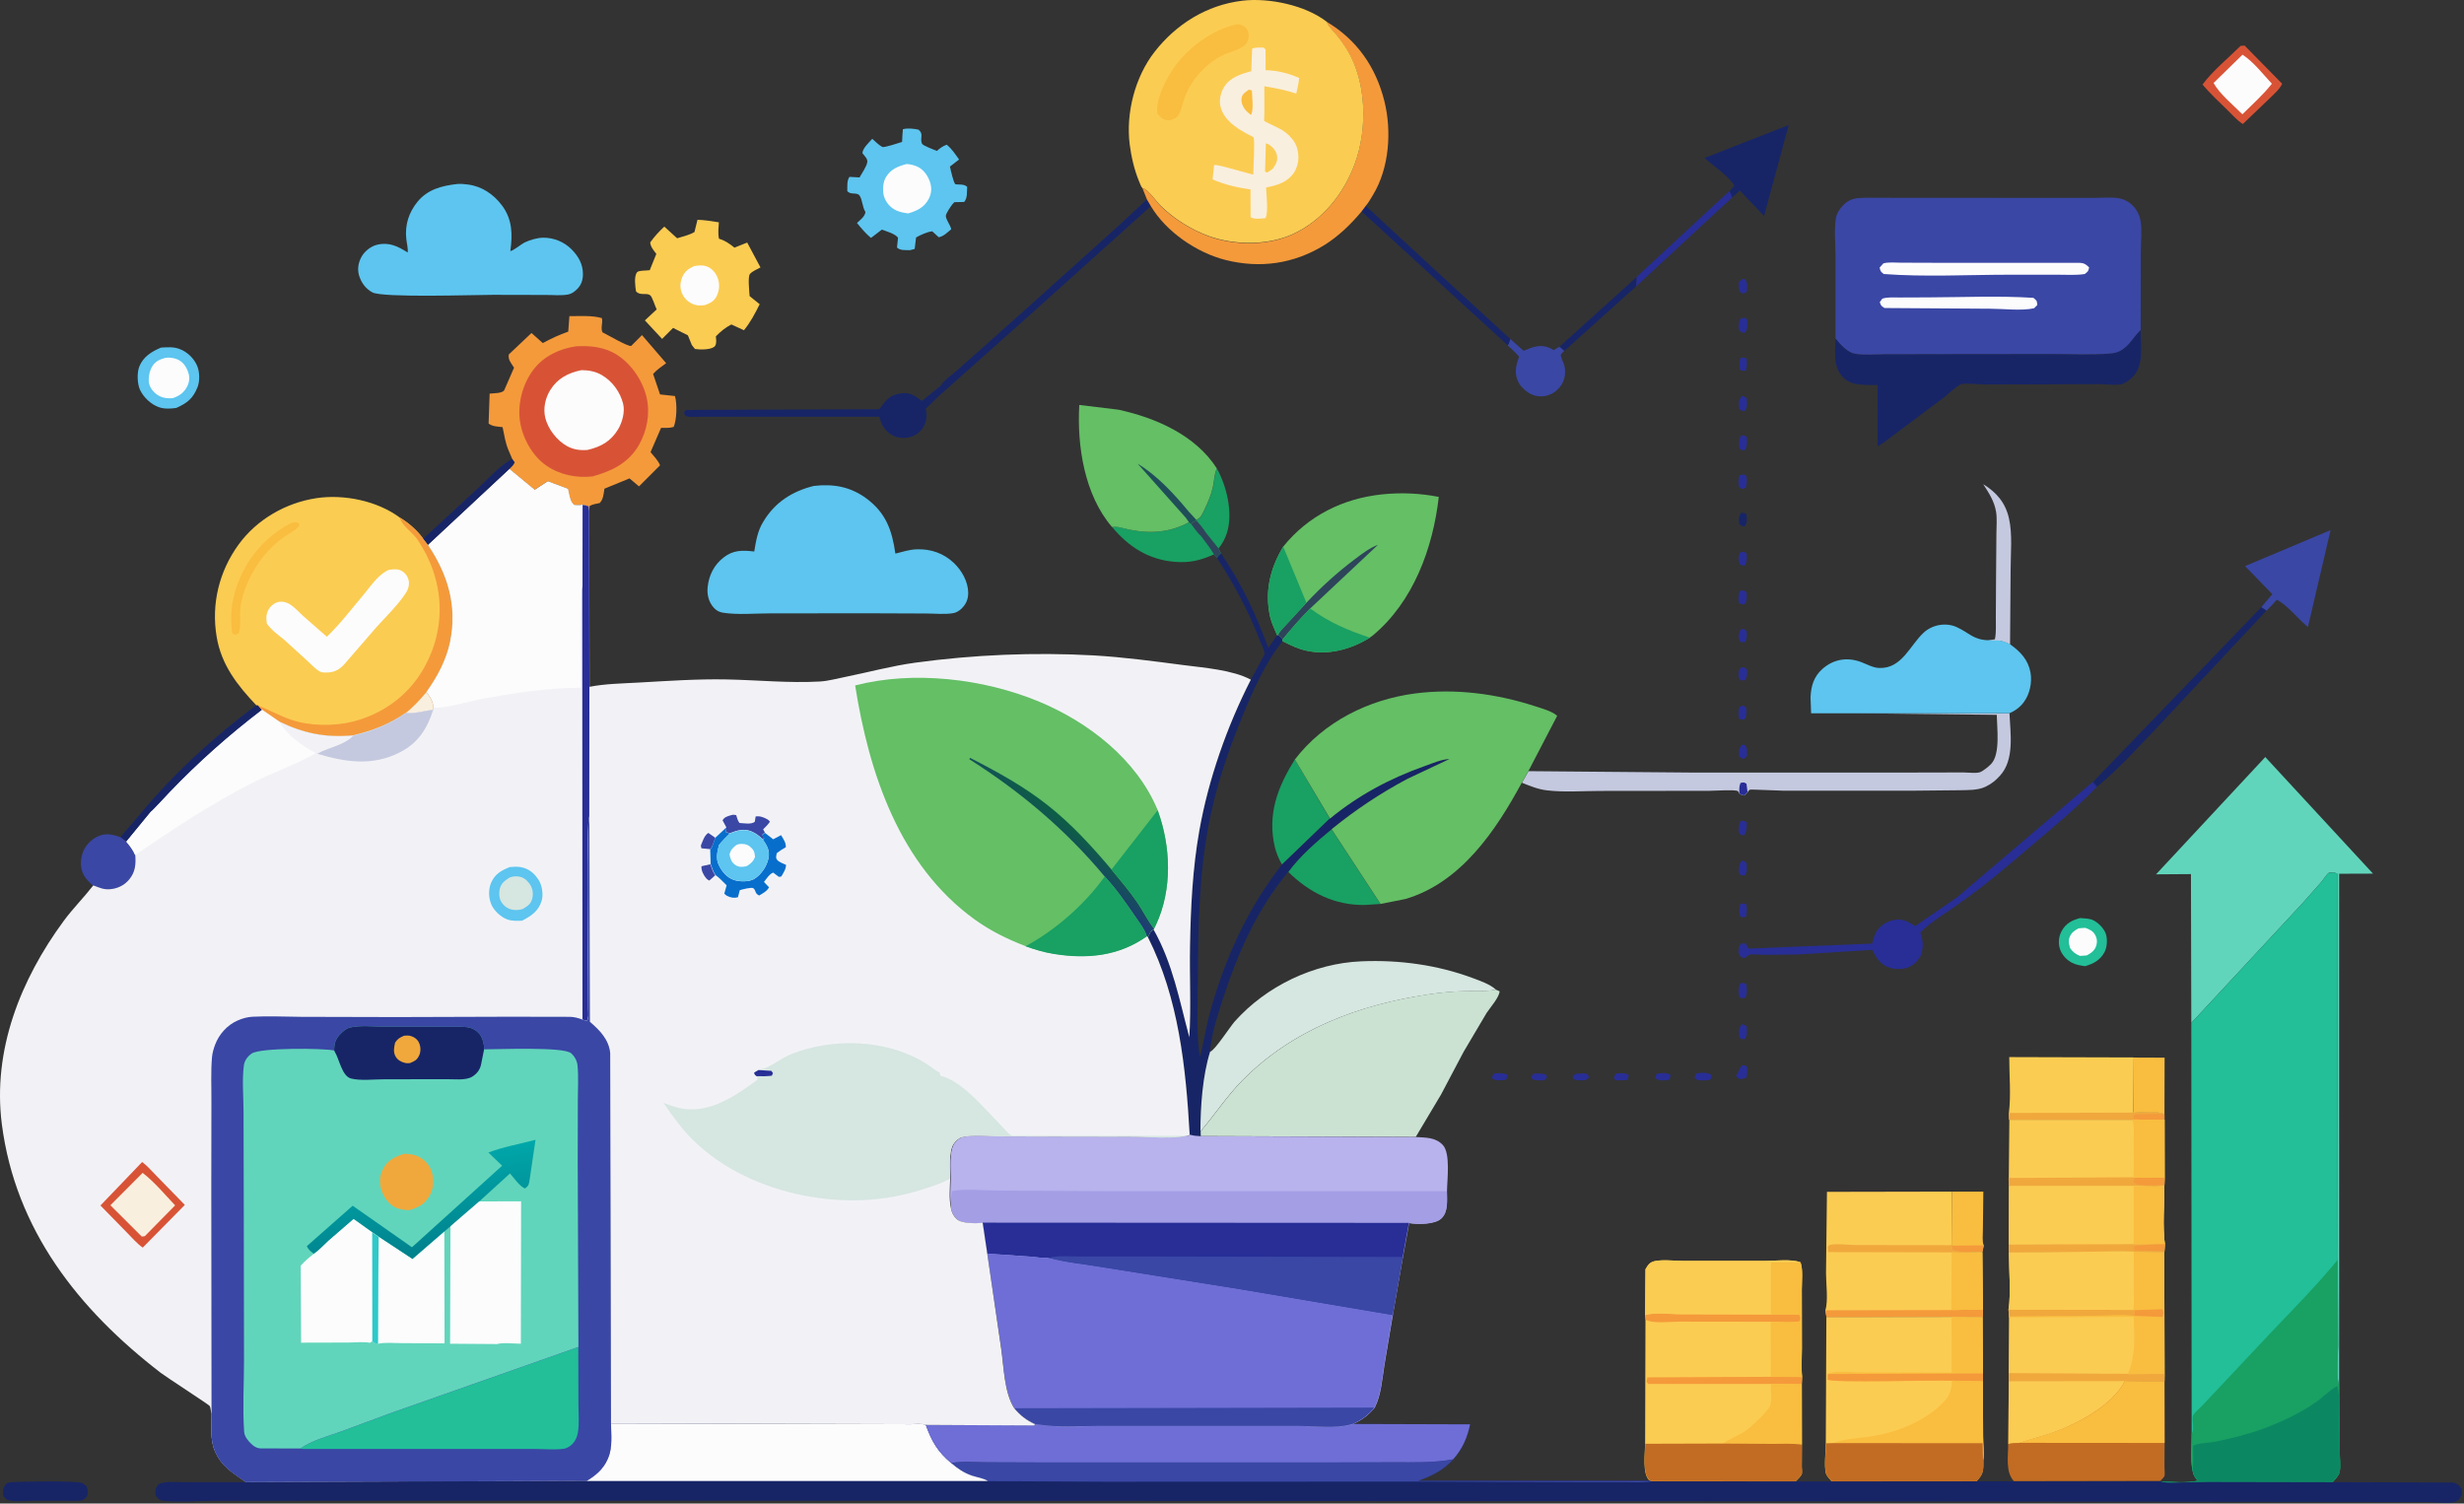 <svg width="549" height="335" viewBox="0 0 549 335" fill="none" xmlns="http://www.w3.org/2000/svg">
<rect x="0" y="0" width="549" height="335" fill="#333333" stroke="none"/>
<g clip-path="url(#clip0_2002_257)">
<path d="M341.693 239.243C342.671 239.166 343.444 239.114 344.423 239.424L344.706 240.042L344.114 240.712C343.186 240.738 342.362 240.738 341.461 240.532L341.178 239.913L341.693 239.243Z" fill="#282E96"/>
<path d="M387.795 79.739C388.464 79.636 388.541 79.61 389.16 79.894C389.263 80.873 389.288 81.621 388.979 82.574C388.361 82.651 388.258 82.677 387.692 82.394C387.537 81.414 387.537 80.744 387.795 79.739Z" fill="#282E96"/>
<path d="M351.196 239.243C351.917 239.217 352.948 239.037 353.617 239.321C353.978 239.475 353.926 239.836 354.004 240.171L353.205 240.686C352.278 240.712 351.274 240.867 350.475 240.326L350.449 239.707L351.196 239.243Z" fill="#282E96"/>
<path d="M359.979 239.243L360.236 239.192C361.164 239.089 362.142 239.011 362.915 239.552L362.657 240.609C361.807 240.764 360.855 240.686 359.979 240.686L359.567 240.197L359.979 239.243Z" fill="#282E96"/>
<path d="M387.82 114.351C388.541 114.222 388.49 114.171 389.108 114.583C389.237 115.64 389.34 116.31 388.748 117.263C388.026 117.238 388.052 117.263 387.537 116.748C387.357 115.743 387.382 115.253 387.82 114.351Z" fill="#172567"/>
<path d="M387.923 140.149C388.619 140.098 388.619 140.175 389.16 140.613C389.211 141.721 389.34 142.185 388.722 143.139L387.82 143.036C387.692 142.829 387.614 142.778 387.537 142.494C387.279 141.489 387.485 141.025 387.923 140.149Z" fill="#282E96"/>
<path d="M387.692 201.513C388.387 201.255 388.387 201.229 389.082 201.461C389.288 202.466 389.211 203.239 389.031 204.219C388.387 204.477 388.413 204.477 387.769 204.219C387.382 203.317 387.589 202.441 387.692 201.513Z" fill="#282E96"/>
<path d="M369.122 239.243L369.354 239.192C370.384 239.063 371.414 238.96 372.238 239.553L371.981 240.506C371.749 240.583 371.723 240.609 371.44 240.661C370.487 240.815 369.534 240.764 368.787 240.197L369.122 239.243Z" fill="#282E96"/>
<path d="M332.756 239.243C333.786 239.037 335.048 239.011 335.949 239.527L335.614 240.506C335.202 240.661 335.305 240.661 334.97 240.661C333.94 240.712 333.168 240.893 332.395 240.171L332.756 239.243Z" fill="#282E96"/>
<path d="M388.104 165.947H388.722C389.443 166.798 389.237 167.39 389.237 168.473L388.516 169.091C387.923 169.04 387.923 168.885 387.511 168.473C387.46 167.287 387.357 166.926 388.104 165.947Z" fill="#282E96"/>
<path d="M388.001 148.654C388.773 148.706 388.748 148.706 389.263 149.273C389.263 150.329 389.366 150.716 388.748 151.618L387.846 151.566L387.408 150.999C387.357 149.865 387.228 149.582 388.001 148.654Z" fill="#282E96"/>
<path d="M387.64 123.165L388.438 122.908L389.16 123.32C389.211 124.454 389.288 124.944 388.773 126C388.207 126.052 388.129 125.974 387.614 125.691C387.331 124.712 387.331 124.145 387.64 123.165Z" fill="#282E96"/>
<path d="M387.589 157.468L388.413 157.21L389.031 157.597C389.16 158.654 389.237 159.324 388.722 160.303C388.275 160.389 387.855 160.32 387.46 160.097C387.357 159.118 387.279 158.396 387.589 157.468Z" fill="#282E96"/>
<path d="M387.692 131.67C388.49 131.49 388.413 131.49 389.108 131.928C389.237 132.907 389.263 133.577 388.876 134.505L388.104 134.685L387.434 134.247C387.305 133.216 387.279 132.598 387.692 131.67Z" fill="#282E96"/>
<path d="M388.078 191.745C388.541 191.797 388.748 192.003 389.134 192.261C389.211 193.472 389.391 194.013 388.748 195.095L387.846 194.992L387.434 194.271C387.46 193.266 387.486 192.57 388.078 191.745Z" fill="#282E96"/>
<path d="M387.82 182.931C388.567 182.828 388.542 182.828 389.185 183.24C389.185 184.426 389.237 184.993 388.645 186.075C387.975 186.101 388.026 186.101 387.511 185.663C387.305 184.58 387.434 183.962 387.82 182.931Z" fill="#282E96"/>
<path d="M388.335 62.137L388.773 62.214C389.52 63.065 389.237 63.889 389.211 64.972L388.438 65.436L387.872 65.229C387.331 64.456 387.434 63.683 387.46 62.781L388.335 62.137Z" fill="#282E96"/>
<path d="M387.923 97.058C388.644 96.955 388.593 96.981 389.211 97.367C389.211 98.579 389.417 99.3 388.722 100.331C388.078 100.305 388.052 100.331 387.563 99.893C387.485 98.811 387.382 98.063 387.923 97.058Z" fill="#282E96"/>
<path d="M387.64 105.872L388.593 105.718L389.134 106.104C389.237 107.058 389.263 107.779 388.954 108.707L388.129 108.939L387.46 108.475C387.305 107.47 387.279 106.8 387.64 105.872Z" fill="#282E96"/>
<path d="M388.078 228.239C388.619 228.264 388.722 228.393 389.185 228.702C389.211 229.914 389.366 230.506 388.748 231.563L387.846 231.46L387.511 230.945C387.486 229.733 387.305 229.269 388.078 228.239Z" fill="#282E96"/>
<path d="M388.078 88.244C388.541 88.27 388.773 88.476 389.185 88.708C389.237 89.971 389.469 90.486 388.748 91.569C388.026 91.543 388.026 91.569 387.511 91.079C387.434 89.739 387.279 89.352 388.078 88.244Z" fill="#282E96"/>
<path d="M387.743 219.115C388.49 218.935 388.438 218.961 389.134 219.347C389.237 220.404 389.314 221.254 388.902 222.285L387.949 222.44L387.486 222.002C387.382 220.919 387.279 220.12 387.743 219.115Z" fill="#282E96"/>
<path d="M377.853 239.243L378.265 239.14C379.295 238.96 380.557 238.934 381.356 239.553L381.124 240.506C380.841 240.635 380.583 240.686 380.274 240.686C379.244 240.712 378.317 240.918 377.57 240.197L377.853 239.243Z" fill="#282E96"/>
<path d="M387.82 70.951L388.902 70.822L389.314 71.286C389.288 72.471 389.52 73.193 388.747 74.147C388.001 74.095 388.026 74.043 387.485 73.502C387.331 72.471 387.408 71.904 387.82 70.951Z" fill="#282E96"/>
<path d="M388.155 237.362C388.747 237.362 388.773 237.336 389.263 237.671C389.288 238.547 389.391 239.346 389.057 240.171L387.795 240.455C387.228 240.248 387.176 240.171 386.79 239.707C387.408 238.934 387.485 238.083 388.155 237.362Z" fill="#282E96"/>
<path d="M364.641 61.724C364.692 62.446 364.615 63.116 364.512 63.838L348.569 78.167L347.488 77.239L364.641 61.724Z" fill="#172567"/>
<path d="M385.374 42.55L385.992 43.967L382.592 47.086L364.512 63.838C364.641 63.116 364.692 62.446 364.641 61.724L381.433 46.158L385.374 42.55Z" fill="#282E96"/>
<path d="M114.119 102.238L114.711 103.037C114.428 103.682 114.016 104.068 113.527 104.532L95.343 121.464L94.262 120.073L106.599 108.681C108.891 106.568 111.389 103.707 114.119 102.238Z" fill="#172567"/>
<path d="M304.296 45.874L320.135 60.513L336.516 75.538C336.387 76.054 336.284 76.518 335.949 76.956L319.028 61.467L303.369 47.112L304.296 45.874Z" fill="#172567"/>
<path d="M266.59 115.846C267.595 115.408 267.878 114.635 268.342 113.681C269.14 112.006 269.861 110.305 270.273 108.501C270.582 107.109 270.531 105.718 271.149 104.403C273.312 108.346 274.755 114.248 273.39 118.681C273.003 119.944 272.334 121.207 271.484 122.212L268.625 118.655C268.058 117.702 267.286 116.877 266.564 116.001L266.59 115.846Z" fill="#19A063"/>
<path d="M57.097 157.133L57.535 157.21L58.385 158.215C51.07 163.808 44.271 169.839 37.883 176.488C37.523 176.849 33.763 180.947 33.582 180.947L28.148 187.57L26.809 186.539L30.904 181.771C38.424 172.596 47.619 164.169 57.097 157.133Z" fill="#172567"/>
<path d="M1.517 330.477C1.8 330.374 2.058 330.296 2.367 330.271C4.479 330.09 17.073 329.884 18.387 330.451C18.644 330.554 19.031 330.992 19.288 331.173C19.468 331.637 19.623 332.049 19.571 332.539C19.468 333.544 19.211 333.621 18.49 334.24C17.305 334.523 15.863 334.394 14.652 334.394H7.363C5.792 334.394 3.603 334.652 2.109 334.317C1.285 334.136 1.079 333.776 0.667 333.131C0.693 331.817 0.59 331.533 1.517 330.477Z" fill="#172567"/>
<path d="M503.848 135.278L505.007 136.026L480.308 162.442C476.135 166.746 471.911 171.488 467.275 175.277C466.812 175.045 466.606 174.632 466.348 174.22L503.848 135.278Z" fill="#172567"/>
<path d="M475.414 235.635L482.291 235.661L482.265 248.289L481.93 248.186C480.694 247.49 476.908 247.903 475.362 247.928L475.414 235.635Z" fill="#F9BD3F"/>
<path d="M463.464 204.554C464.339 204.631 465.55 204.631 466.348 205.018C467.456 205.533 468.718 206.796 469.155 207.956C469.593 209.167 469.516 210.971 468.924 212.105C467.945 213.961 466.503 214.682 464.597 215.275C463.644 215.146 462.562 214.992 461.686 214.528C460.399 213.858 459.343 212.698 458.931 211.306C458.544 210.018 458.725 208.549 459.394 207.363C460.373 205.662 461.686 205.044 463.464 204.554Z" fill="#22BF98"/>
<path d="M463.129 206.848C463.618 206.77 464.159 206.77 464.674 206.745C465.498 207.08 466.245 207.363 466.734 208.162C467.198 208.884 467.327 209.683 467.121 210.507C466.838 211.693 466.039 212.286 465.009 212.853C464.494 212.956 463.927 212.93 463.412 212.981C462.408 212.543 461.893 212.157 461.249 211.28C461.017 210.456 460.811 209.734 461.094 208.909C461.455 207.827 462.202 207.337 463.129 206.848Z" fill="#FCFCFD"/>
<path d="M434.901 265.505H441.906L441.803 274.216C441.803 275.041 441.623 276.793 442.009 277.489L441.675 279.01H439.872C438.249 278.675 436.292 279.293 434.875 278.417L435.004 277.515L434.824 277.438L434.901 265.505Z" fill="#F9BD3F"/>
<path d="M435.03 277.541L442.009 277.489L441.675 279.01H439.872C438.249 278.675 436.292 279.293 434.875 278.417L435.03 277.541Z" fill="#F49A3B"/>
<path d="M442.859 142.675L444.482 142.443C444.817 140.845 444.662 139.067 444.688 137.443L444.739 128.526L444.817 118.861C444.817 117.315 444.997 115.562 444.739 114.016C444.353 111.671 443.143 109.841 441.881 107.882C444.894 109.738 446.851 112.057 447.624 115.537C448.422 119.068 447.985 123.294 447.985 126.902L447.856 143.603C446.851 143.113 446.104 142.752 444.945 142.752L442.859 142.675Z" fill="#C4C9DF"/>
<path d="M336.516 75.538L339.478 78.167C341.306 77.368 343.032 76.672 345.041 77.42C345.453 77.574 345.788 77.781 346.148 78.012L347.462 77.265L348.544 78.193C348.415 78.322 347.797 78.837 347.771 78.992C347.642 79.456 348.415 80.873 348.544 81.389C348.775 82.265 348.775 83.399 348.544 84.275C348.209 85.615 347.204 86.878 346.02 87.574C344.758 88.321 343.289 88.502 341.899 88.115C340.508 87.728 338.963 86.44 338.319 85.151C337.417 83.347 337.675 81.672 338.344 79.842L338.473 79.481C337.726 78.579 336.825 77.781 335.949 76.981C336.284 76.518 336.387 76.054 336.516 75.538Z" fill="#3A47A5"/>
<path d="M20.756 197.338C20.035 196.693 19.34 196.075 18.825 195.25C17.872 193.704 17.846 191.9 18.361 190.199C18.825 188.652 20.112 187.209 21.529 186.488C23.435 185.508 24.903 185.869 26.834 186.513L28.174 187.544C28.972 188.524 29.616 189.348 30.131 190.508C30.286 192.596 30.183 194.297 28.792 195.998C27.71 197.312 26.087 198.059 24.388 198.188C23.126 198.265 22.25 197.879 21.091 197.441L20.756 197.338Z" fill="#3A47A5"/>
<path d="M266.564 116.001C267.286 116.851 268.058 117.702 268.625 118.655L271.484 122.212L272.076 123.346C271.741 123.655 271.432 123.964 271.149 124.325L270.479 123.526C267.414 124.892 265.045 125.459 261.671 125.176C255.876 124.686 251.395 121.799 247.763 117.392C249.051 117.16 250.57 117.805 251.832 118.037C256.365 118.964 260.873 118.604 264.942 116.361L265.406 116.748C265.689 116.361 266.101 116.207 266.564 116.001Z" fill="#19A063"/>
<path d="M266.565 116.001C267.286 116.851 268.058 117.702 268.625 118.655L271.484 122.212L272.076 123.346C271.741 123.655 271.432 123.964 271.149 124.325L270.479 123.526C269.655 122.057 268.496 120.691 267.517 119.325C267.157 119.196 265.715 117.186 265.406 116.774C265.689 116.361 266.101 116.207 266.565 116.001Z" fill="#2E445A"/>
<path d="M35.874 77.445C37.317 77.368 38.63 77.239 39.995 77.755C41.695 78.373 43.189 79.817 43.91 81.466C44.502 82.806 44.554 84.919 44.013 86.26C43.009 88.785 41.747 89.79 39.274 90.898C38.038 91.079 36.57 91.156 35.385 90.718C33.634 90.1 32.011 88.553 31.213 86.904C30.569 85.538 30.492 83.09 31.032 81.672C31.934 79.456 33.763 78.347 35.874 77.445Z" fill="#5DC5EF"/>
<path d="M36.828 79.739C37.626 79.585 38.759 79.739 39.532 80.074C40.768 80.615 41.463 81.621 41.901 82.858C42.313 83.966 42.236 85.022 41.721 86.079C41 87.497 39.995 88.192 38.527 88.708C37.446 88.811 36.493 88.734 35.514 88.244C34.484 87.703 33.556 86.723 33.248 85.564C32.938 84.404 33.299 82.626 33.917 81.646C34.587 80.512 35.591 80.074 36.828 79.739Z" fill="#FCFCFD"/>
<path d="M288.508 169.22L296.286 182.39L285.649 192.647C284.954 191.462 284.387 190.096 284.052 188.781C282.327 181.462 284.67 175.328 288.508 169.22Z" fill="#19A063"/>
<path d="M499.212 10.232L500.113 10.154L508.484 18.659C507.917 19.896 506.629 21.004 505.676 21.932L499.727 27.628C498.439 26.829 497.332 25.54 496.25 24.484C494.37 22.654 492.438 20.85 490.738 18.84C493.031 15.747 496.482 12.938 499.212 10.232Z" fill="#D85336"/>
<path d="M499.65 12.19C502.019 13.685 504.286 16.597 506.192 18.659C504.26 21.107 501.839 23.272 499.624 25.463C497.692 23.504 494.447 20.85 493.211 18.479L499.65 12.19Z" fill="#FCFCFD"/>
<path d="M385.374 42.55L386.43 41.364C385.116 39.2 381.716 36.906 379.759 35.205L398.535 27.86L393.049 48.117L387.64 42.447L385.992 43.993L385.374 42.55Z" fill="#172567"/>
<path d="M296.672 184.761L307.567 201.41L304.064 201.642C297.316 201.719 291.727 198.884 287.04 194.271C289.59 190.766 293.35 187.493 296.672 184.761Z" fill="#19A063"/>
<path d="M503.848 135.278L506.295 132.392L500.216 126.129L519.275 118.114L514.227 139.711C512.038 137.907 509.72 134.917 507.325 133.629L505.033 136.051L503.848 135.278Z" fill="#3A47A5"/>
<path d="M466.322 174.194C466.606 174.607 466.812 175.019 467.25 175.251C462.768 179.941 457.617 184.194 452.672 188.395C447.624 192.673 442.473 197.157 437.013 200.946C434.103 203.188 430.368 205.147 427.844 207.801C428.462 209.373 428.591 210.894 428.102 212.517C427.741 213.677 426.608 214.837 425.526 215.378C424.135 216.074 422.255 216.048 420.813 215.533C419.113 214.914 418.109 213.574 417.362 212.002L417.181 211.641L400.569 212.672L392.971 212.749C392.121 212.749 390.628 212.517 389.829 212.724C389.546 212.801 388.979 213.291 388.722 213.471L387.923 213.291L387.382 212.363C387.408 211.512 387.382 210.92 387.923 210.224H389.005C389.16 210.662 389.366 210.971 389.623 211.358L417.13 210.25C417.387 209.347 417.593 208.342 418.109 207.543C419.01 206.152 420.349 205.327 421.946 204.992C423.672 204.631 424.985 205.224 426.402 206.152L426.711 206.358L436.034 199.941L466.322 174.194Z" fill="#282E96"/>
<path d="M255.541 44.431L256.417 45.926L250.133 51.596L228.369 71.157L209.207 88.218L206.246 91.079C206.58 92.264 206.477 93.476 206.014 94.61C205.525 95.795 204.469 96.749 203.284 97.213C202.048 97.702 200.27 97.702 199.086 97.11C197.875 96.491 196.768 95.383 196.33 94.094L196.021 93.218L195.892 92.857H155.765C154.967 92.857 153.705 93.012 152.958 92.728C152.52 92.548 152.546 92.29 152.391 91.878L152.829 91.337L195.944 91.182L196.562 90.306C197.746 88.682 198.777 87.909 200.811 87.625C202.769 87.368 203.928 88.218 205.396 89.352L209.645 85.899C210.109 84.919 212.375 83.296 213.277 82.497L227.004 70.281L248.948 50.539L255.541 44.431Z" fill="#172567"/>
<path d="M447.598 247.954C448.088 244.088 447.676 239.475 447.676 235.532L475.414 235.609L475.337 247.877C476.882 247.877 480.668 247.439 481.904 248.135L482.239 248.238V249.475L475.388 249.423L475.053 249.501H447.65L447.598 247.954Z" fill="#FBCC52"/>
<path d="M475.337 247.903C476.882 247.903 480.668 247.465 481.904 248.16L482.239 248.264V249.501L475.388 249.449L475.053 249.526H447.65L447.573 247.98L475.337 247.903Z" fill="#F0A83D"/>
<path d="M475.44 249.449L475.337 248.702L475.697 248.264L481.956 248.186L482.291 248.289V249.526L475.44 249.449Z" fill="#F49A3B"/>
<path d="M295.616 4.871C302.313 8.84 306.562 14.948 308.443 22.499C310.117 29.2 309.55 37.447 305.919 43.426C305.429 44.251 304.914 45.153 304.296 45.874L303.369 47.112C300.974 49.998 298.14 52.73 294.947 54.689C288.173 58.812 280.73 59.843 273.106 57.936C266.693 56.338 259.842 51.673 256.417 45.926L255.541 44.431L254.537 41.906C255.85 42.163 257.627 44.972 258.683 46.003C261.516 48.761 265.457 51.209 269.166 52.601C274.935 54.74 282.404 54.817 288.019 52.215C294.638 49.173 299.402 43.22 301.875 36.442C304.657 28.813 304.502 18.453 300.278 11.391C299.48 10.051 298.527 8.737 297.522 7.551C296.93 6.855 296.106 6.082 295.745 5.258L295.616 4.871Z" fill="#F49A3B"/>
<path d="M201.172 28.788C202.331 28.504 203.516 28.659 204.649 28.891C205.885 29.87 204.906 30.695 205.421 32.009C205.602 32.447 208.152 33.375 208.744 33.633C209.465 32.988 210.032 32.576 210.933 32.241C212.066 33.143 212.865 34.38 213.689 35.54L211.654 37.112C211.783 37.653 212.453 40.849 212.891 41.055C212.994 41.107 213.663 41.107 213.818 41.107C214.513 41.158 214.951 41.158 215.492 41.622C215.415 42.756 215.595 44.148 214.822 44.998L212.633 45.05L212.144 45.591C211.757 46.106 210.882 47.395 210.753 47.988C210.598 48.709 211.809 50.204 211.938 51.081C211.036 51.802 210.289 52.653 209.156 52.859L207.714 51.544C206.709 51.622 205.009 52.369 204.108 52.91L203.799 55.462L202.743 55.745C201.713 55.694 200.605 55.874 199.858 55.153L200.09 52.962C199.395 52.06 197.566 51.57 196.484 51.158L194.063 53.013C192.853 52.008 191.926 50.874 190.947 49.689C191.668 48.967 192.698 48.271 192.827 47.24C192.106 46.081 192.183 44.586 191.539 43.607C190.973 42.73 189.556 43.529 188.784 42.576C188.809 41.571 188.655 40.23 189.273 39.406L191.514 39.535C192.029 38.581 193.085 37.138 193.239 36.107C193.342 35.359 192.595 34.715 192.158 34.148C192.158 33.066 193.6 31.777 194.347 30.927C195.016 31.519 195.763 32.293 196.562 32.731C197.025 32.963 200.27 31.829 200.992 31.622C201.043 30.669 201.069 29.767 201.172 28.788Z" fill="#5DC5EF"/>
<path d="M201.996 36.545C202.846 36.596 203.799 36.803 204.572 37.215C205.885 37.911 206.761 39.2 207.224 40.591C207.636 41.88 207.559 43.091 206.941 44.302C205.962 46.209 204.34 46.957 202.382 47.55C201.481 47.447 200.502 47.266 199.678 46.88C198.339 46.235 197.386 45.127 196.948 43.71C196.587 42.473 196.716 40.591 197.386 39.483C198.493 37.653 200.064 37.06 201.996 36.545Z" fill="#FCFCFD"/>
<path d="M414.529 158.937L447.727 158.963C447.933 163.396 448.886 169.272 445.615 172.828C444.688 173.859 443.761 174.632 442.525 175.225L442.318 175.328C440.593 176.127 438.404 176.024 436.524 176.076L426.041 176.179H397.401L391.143 175.947C390.911 175.947 390.035 175.895 389.855 175.973C389.623 176.076 389.546 176.333 389.391 176.514L388.619 177.261C388.258 177.158 387.923 177.055 387.589 176.9C387.46 176.694 387.382 176.411 387.176 176.256C386.636 175.895 381.819 176.204 380.789 176.204L356.605 176.23C352.742 176.23 348.518 176.565 344.68 176.101C342.697 175.869 340.946 175.148 339.091 174.4L340.559 171.823L376.565 172.132H426.247L437.451 172.107C438.429 172.107 440.232 172.339 441.082 172.081C441.778 171.875 443.168 170.741 443.683 170.174C445.718 167.957 444.946 162.21 444.894 159.272L414.529 158.937Z" fill="#C4C9DF"/>
<path d="M387.563 176.849C387.511 175.947 387.46 175.302 387.795 174.452C388.516 174.297 388.516 174.246 389.134 174.632L389.366 176.488L388.593 177.235C388.232 177.106 387.898 177.029 387.563 176.849Z" fill="#282E96"/>
<path d="M272.076 123.346C276.609 130.021 279.828 136.799 282.584 144.35L284.567 141.541L284.773 141.489C285.211 141.773 285.598 141.979 285.778 142.494V142.855C281.889 147.7 279.185 153.86 276.841 159.556C273.621 167.39 270.917 175.302 269.32 183.653C267.157 194.915 266.951 206.513 266.899 217.955C266.874 223.29 266.564 228.909 267.157 234.218L267.337 235.558C268.187 232.491 268.599 229.321 269.423 226.228C272.668 214.115 277.845 202.518 285.623 192.647L296.286 182.39C302.596 177.184 309.756 173.37 317.457 170.663C319.105 170.071 321.166 169.194 322.917 169.117L313.619 173.498C307.567 176.72 301.978 180.431 296.647 184.761C293.324 187.518 289.564 190.766 287.014 194.271C279.983 202.75 275.836 212.286 272.437 222.697C271.252 226.306 269.887 230.558 269.604 234.347C267.955 239.63 267.44 246.588 267.492 252.129L267.517 253.186C266.667 253.186 265.921 253.083 265.096 252.851C264.272 237.826 262.675 222.414 255.773 208.78C256.288 207.956 256.134 207.647 257.061 207.131C261.336 214.708 262.804 222.852 265.019 231.125C265.431 224.373 265.045 217.491 265.174 210.713C265.328 202.183 265.74 193.549 267.234 185.147C269.269 173.627 273.39 161.849 278.721 151.437L281.734 145.819C281.812 144.788 280.936 143.371 280.575 142.391C278.051 135.948 274.935 130.098 271.149 124.325C271.406 123.964 271.716 123.681 272.076 123.346Z" fill="#172567"/>
<path d="M155.405 48.967C157.002 49.019 158.573 49.276 160.169 49.534C160.092 50.745 159.938 52.008 160.195 53.194C161.586 53.606 162.513 54.276 163.646 55.178L166.48 54.044L169.441 59.585C168.72 59.972 167.69 60.41 167.123 61.003C166.557 61.57 166.969 65.023 167.02 65.977L169.261 67.781C168.205 69.894 167.252 71.75 165.758 73.58L162.951 72.291C161.56 73.038 160.607 73.811 159.5 74.945L159.577 75.925C159.551 76.415 159.551 76.956 159.139 77.265C158.264 77.961 155.92 77.935 154.838 77.755L154.143 76.878L153.267 74.714L149.97 73.064L147.524 75.513L143.686 71.389L146.313 68.941C145.978 68.322 145.334 66.106 144.845 65.771C143.944 65.152 142.604 65.977 141.703 64.894C141.548 63.786 141.214 61.621 141.935 60.668C142.27 60.23 144.098 60.307 144.768 60.204L146.236 56.57C145.618 55.745 144.974 55.075 144.871 54.019C145.824 52.678 146.828 51.596 148.013 50.488L150.872 53.091C152.134 52.704 153.602 52.369 154.735 51.699L155.405 48.967Z" fill="#FBCC52"/>
<path d="M154.606 59.302C155.585 59.121 156.693 59.018 157.645 59.431C158.65 59.869 159.474 60.797 159.86 61.802C160.401 63.142 160.324 64.559 159.732 65.874C159.165 67.085 158.238 67.575 157.027 67.987C156.28 68.09 155.482 68.116 154.735 67.884C153.576 67.523 152.546 66.621 152.031 65.513C151.464 64.276 151.49 63.142 151.954 61.879C152.494 60.513 153.37 59.895 154.606 59.302Z" fill="#FCFCFD"/>
<path d="M476.934 73.528C476.959 76.801 477.732 81.466 475.208 83.966C474.641 84.533 473.663 85.28 472.941 85.538C471.937 85.924 469.13 85.59 467.893 85.59L442.19 85.667C441.108 85.667 437.708 85.28 436.936 85.615C435.777 86.079 434.128 87.78 433.098 88.579L423.028 96.105C421.508 97.213 419.989 98.527 418.366 99.455L418.34 85.796C415.713 85.692 412.7 86.105 410.717 84.146C408.373 81.801 408.888 78.476 408.965 75.409C410.073 76.698 411.541 78.528 413.318 78.837C415.378 79.198 417.902 78.94 420.014 78.94L433.896 78.915L456.819 78.889C461.12 78.889 465.575 79.121 469.851 78.811C471.036 78.734 471.989 78.502 472.967 77.806L473.148 77.677C474.616 76.595 475.388 75.023 476.702 73.76L476.934 73.528Z" fill="#172567"/>
<path d="M247.763 117.418C241.633 110.305 239.934 99.326 240.474 90.228L249.205 91.285C257.499 93.089 266.384 96.955 271.123 104.377C270.505 105.692 270.557 107.083 270.248 108.475C269.861 110.279 269.114 111.98 268.316 113.655C267.852 114.609 267.569 115.382 266.564 115.82L266.539 115.975C266.101 116.181 265.663 116.31 265.38 116.748L264.916 116.361C260.821 118.604 256.34 118.964 251.807 118.037C250.57 117.83 249.051 117.186 247.763 117.418Z" fill="#64BF65"/>
<path d="M264.247 115.408L253.481 103.321C257.808 105.924 261.594 110.047 264.787 113.913L266.564 115.846L266.539 116.001C266.101 116.207 265.663 116.336 265.38 116.774L264.916 116.387L264.247 115.408Z" fill="#1F4E58"/>
<path d="M269.629 234.321C270.505 234.269 274.111 228.728 275.064 227.646C282.121 219.708 292.732 214.631 303.317 214.193C311.765 213.832 320.29 214.992 328.223 217.955C329.871 218.574 331.983 219.296 333.271 220.481L333.065 220.533C331.056 220.971 328.712 220.79 326.652 220.842C323.844 220.893 321.088 221.151 318.307 221.564C302.854 223.857 287.941 229.372 276.738 240.79C273.312 244.269 270.634 248.392 267.466 252.104C267.466 246.563 267.955 239.604 269.629 234.321Z" fill="#D6E6E1"/>
<path d="M414.529 158.937H403.531L403.402 155.381C403.505 152.881 404.123 150.767 406.029 149.066C408.528 146.85 411.592 146.36 414.683 147.52C415.971 148.01 417.362 148.809 418.752 148.834C423.723 148.989 425.526 143.86 428.539 141.025C430.471 139.196 433.51 138.629 435.931 139.711C438.687 140.948 439.563 142.494 442.859 142.649L444.946 142.701C446.105 142.701 446.851 143.061 447.856 143.551C450.148 145.175 451.899 147.005 452.415 149.865C452.801 152.03 452.26 154.633 450.947 156.411C450.122 157.545 448.989 158.37 447.701 158.937H414.529Z" fill="#5DC5EF"/>
<path d="M473.457 307.668L473.766 307.694L482.265 307.771L482.291 321.508L482.265 327.023C482.265 327.436 482.394 328.57 482.265 328.879C482.136 329.188 481.544 329.729 481.312 329.987L448.706 330.013C446.8 327.977 447.444 324.42 447.444 321.74L447.573 307.643L473.457 307.668Z" fill="#C26C23"/>
<path d="M473.457 307.668L473.766 307.694L482.265 307.771L482.291 321.508L449.787 321.482L456.407 319.498C462.253 317.591 470.623 313.364 473.457 307.668Z" fill="#F9BD3F"/>
<path d="M447.573 307.694L473.457 307.668C470.624 313.338 462.253 317.591 456.432 319.524L449.813 321.508C449.066 321.534 448.113 321.431 447.47 321.792L447.573 307.694Z" fill="#FBCC52"/>
<path d="M101.808 41.004C102.606 40.926 103.431 41.004 104.203 41.107C107.345 41.493 109.921 43.246 111.827 45.746C114.171 48.864 114.222 52.24 113.707 55.926C114.222 55.977 116.179 54.379 116.849 54.044C118.111 53.452 119.631 52.988 121.021 52.962C123.365 52.936 125.683 53.89 127.331 55.539C128.851 57.06 129.881 58.838 129.881 61.029C129.881 62.395 129.546 63.477 128.542 64.456C128.053 64.946 127.46 65.384 126.791 65.564C125.245 65.951 123.082 65.693 121.459 65.719L109.844 65.693C105.749 65.693 85.325 66.389 82.981 65.152C81.461 64.353 80.431 62.91 79.968 61.261C79.581 59.817 79.89 58.322 80.637 57.06C81.384 55.848 82.723 54.817 84.114 54.508C86.741 53.915 88.673 54.895 90.836 56.261C90.939 55.307 90.63 54.225 90.527 53.245C90.192 50.101 91.068 47.343 93.051 44.921C95.292 42.189 98.46 41.39 101.808 41.004Z" fill="#5DC5EF"/>
<path d="M406.699 291.947C407.369 289.911 406.853 285.968 406.853 283.726L407.06 265.557L434.901 265.505L434.849 277.438L435.03 277.515L434.901 278.417C436.318 279.293 438.275 278.675 439.897 279.01H441.7L441.829 291.767L441.778 293.519L434.849 293.416L406.956 293.494L406.699 291.947Z" fill="#FBCC52"/>
<path d="M434.875 277.438L435.055 277.515L434.927 278.417C436.343 279.293 438.301 278.675 439.923 279.01C438.301 279.216 436.524 279.061 434.875 279.036L407.317 278.984L407.24 277.773C407.369 277.644 407.472 277.463 407.652 277.412C409.094 277 411.953 277.412 413.627 277.412L434.875 277.438Z" fill="#F0A83D"/>
<path d="M434.772 291.896L441.829 291.767L441.778 293.519L434.849 293.416L406.956 293.494L406.725 291.947L434.772 291.896Z" fill="#F49A3B"/>
<path d="M441.7 279.01L441.829 291.767L434.772 291.896L434.849 279.061C436.498 279.087 438.275 279.242 439.897 279.036L441.7 279.01Z" fill="#F9BD3F"/>
<path d="M285.907 121.799C291.444 114.918 299.196 111.078 307.927 110.15C312.203 109.712 316.375 109.893 320.573 110.717C319.286 122.083 314.907 134.093 305.867 141.592L305.197 142.082C301.025 144.685 295.926 146.077 291.006 144.969C289.1 144.53 287.504 143.757 285.752 142.855V142.494C285.572 141.979 285.186 141.773 284.748 141.489L284.542 141.541C284.001 140.226 283.331 138.886 282.996 137.495C281.734 131.851 282.971 126.696 285.907 121.799Z" fill="#64BF65"/>
<path d="M291.084 134.299C294.406 130.768 297.934 127.547 301.823 124.634C303.343 123.475 305.249 122.031 307.026 121.387L291.908 135.587C289.667 137.83 287.761 140.046 285.752 142.494C285.572 141.979 285.186 141.773 284.748 141.489C285.057 140.716 285.855 139.969 286.422 139.35L291.084 134.299Z" fill="#2E445A"/>
<path d="M285.907 121.799L291.084 134.299L286.448 139.35C285.881 139.995 285.083 140.716 284.773 141.489L284.567 141.541C284.027 140.226 283.357 138.886 283.022 137.495C281.734 131.851 282.971 126.696 285.907 121.799Z" fill="#19A063"/>
<path d="M291.933 135.587C296.157 138.706 300.304 140.433 305.223 142.082C301.051 144.685 295.951 146.077 291.032 144.969C289.126 144.53 287.529 143.757 285.778 142.855V142.494C287.787 140.046 289.693 137.83 291.933 135.587Z" fill="#19A063"/>
<path d="M447.598 279.061L466.786 278.881C469.568 278.855 472.632 278.597 475.388 278.881L482.213 279.035L482.291 306.071L482.265 307.771L473.766 307.694L473.457 307.668L447.573 307.694L447.547 305.942L447.624 293.545L447.65 293.288L447.521 291.793C448.088 287.927 447.598 283.03 447.598 279.061Z" fill="#FBCC52"/>
<path d="M447.547 305.942L474.178 306.096L474.358 306.174L482.316 306.096L482.291 307.797L473.791 307.72L473.482 307.694L447.598 307.72L447.547 305.942Z" fill="#F0A83D"/>
<path d="M475.388 278.881L482.213 279.035L482.291 306.071L474.332 306.148L474.152 306.071C475.903 301.895 475.543 297.798 475.414 293.416L447.598 293.519L447.624 293.262L447.495 291.767L475.259 291.844C475.517 290.53 475.362 289.009 475.362 287.669L475.388 278.881Z" fill="#F9BD3F"/>
<path d="M475.517 291.922L481.827 291.715C482.085 292.514 482.085 292.617 481.827 293.442L475.491 293.184L475.517 291.922Z" fill="#F49A3B"/>
<path d="M447.521 291.793L475.285 291.87L475.517 291.922L475.465 293.184C472.813 292.798 469.619 293.133 466.915 293.159L447.65 293.287L447.521 291.793Z" fill="#F0A83D"/>
<path d="M447.598 279.061L466.786 278.881C469.568 278.855 472.632 278.597 475.388 278.881V287.695C475.388 289.035 475.543 290.556 475.285 291.87L447.521 291.793C448.088 287.927 447.598 283.03 447.598 279.061Z" fill="#FBCC52"/>
<path d="M475.44 249.449L482.291 249.501L482.316 262.361L482.265 264.01L482.239 264.268C482.239 268.34 481.801 273.211 482.342 277.18L482.265 278.778L482.239 279.035L475.414 278.881C472.658 278.597 469.619 278.855 466.812 278.881L447.624 279.061L447.573 277.309L447.624 264.268L447.573 262.464L447.701 249.501H475.105L475.44 249.449Z" fill="#FBCC52"/>
<path d="M475.311 262.309L475.569 262.412L482.291 262.361L482.239 264.01L482.213 264.268C480.05 264.526 477.552 264.294 475.362 264.268H447.573L447.521 262.464L475.311 262.309Z" fill="#F0A83D"/>
<path d="M475.594 262.412L482.316 262.361L482.265 264.01C480.436 263.985 476.702 264.526 475.337 263.495L475.594 262.412Z" fill="#F49A3B"/>
<path d="M475.44 249.449L482.291 249.501L482.316 262.361L475.594 262.412L475.337 262.309C475.491 259.784 475.388 257.181 475.388 254.655C475.388 253.031 475.646 251.047 475.105 249.501L475.44 249.449Z" fill="#F9BD3F"/>
<path d="M475.388 264.268C477.577 264.294 480.076 264.526 482.239 264.268C482.239 268.34 481.801 273.211 482.342 277.18L482.265 278.778L482.239 279.035L475.414 278.881C472.658 278.597 469.619 278.855 466.812 278.881L447.624 279.061L447.573 277.309L447.624 264.268H475.388Z" fill="#FBCC52"/>
<path d="M475.388 277.206H479.895L482.316 277.18L482.239 278.778L482.213 279.035L475.388 278.881C472.632 278.597 469.593 278.855 466.786 278.881L447.598 279.061L447.547 277.309L475.388 277.206Z" fill="#F0A83D"/>
<path d="M479.895 277.206L482.316 277.18L482.239 278.778L475.723 278.597L475.362 278.108L475.697 277.592L479.895 277.206Z" fill="#F49A3B"/>
<path d="M475.388 264.268C477.577 264.294 480.076 264.526 482.239 264.268C482.239 268.34 481.801 273.211 482.342 277.18L479.921 277.206H475.414L475.388 264.268Z" fill="#F9BD3F"/>
<path d="M181.34 108.269C185.693 107.779 189.453 108.424 193.033 111.052C197.412 114.3 198.751 118.165 199.498 123.346C201.12 122.959 202.588 122.444 204.263 122.392C207.405 122.289 210.263 123.268 212.556 125.459C214.281 127.108 215.698 129.583 215.724 132.031C215.749 133.474 215.26 134.634 214.204 135.639C213.715 136.077 213.148 136.464 212.504 136.593C210.65 136.953 208.28 136.696 206.4 136.696L192.673 136.644L171.45 136.67C168.102 136.67 164.368 137.031 161.071 136.515C160.272 136.386 159.577 136.026 159.036 135.407C157.903 134.17 157.491 132.469 157.671 130.82C157.929 128.217 159.088 125.897 161.148 124.273C163.363 122.521 165.372 122.573 168.051 122.882C168.437 120.588 168.797 118.269 170.059 116.258C172.635 111.929 176.498 109.454 181.34 108.269Z" fill="#5DC5EF"/>
<path d="M488.24 227.929L488.163 194.76L480.385 194.812L504.723 168.679L528.727 194.657L521.181 194.683V309.112C520.486 306.457 520.924 302.669 520.924 299.885L520.872 280.659L520.769 194.657C520.383 194.503 520.099 194.4 519.687 194.4C519.559 194.4 518.992 194.4 518.889 194.477C518.451 194.735 517.627 196.023 517.241 196.487L513.017 201.255L488.24 227.929Z" fill="#61D5BB"/>
<path d="M114.119 102.238L113.295 100.305C112.599 98.682 112.342 96.878 111.981 95.177C110.822 95.022 109.818 95.074 108.865 94.378L109.097 87.703C109.921 87.6 111.878 87.677 112.342 86.955L114.531 81.93C113.913 80.925 113.14 80.151 113.372 78.966L118.42 74.198L120.944 76.44C122.799 75.435 124.601 74.585 126.61 73.889L126.868 70.435C129.186 70.461 131.89 70.229 134.105 70.874C134.363 72.033 133.77 72.987 134.234 74.043C135.264 74.533 139.849 77.239 140.621 77.085L143.042 74.662L148.425 80.925C147.421 81.672 146.339 82.368 145.515 83.322L147.06 87.883L150.382 88.244C150.898 89.971 150.795 93.476 150.099 95.125C149.198 95.409 148.219 95.331 147.292 95.331L144.948 100.743C145.618 101.568 146.725 102.702 147.06 103.682L142.373 108.372L140.261 106.594L134.672 108.888C134.491 110.021 134.44 111.233 133.616 112.083C132.843 112.238 132.07 112.367 131.375 112.728L131.272 113.81L131.118 112.728L129.778 112.444C129.392 112.599 128.387 112.496 127.95 112.521C126.971 111.877 126.816 110.073 126.507 108.913L122.052 107.238L119.116 109.145L113.501 104.506C113.99 104.017 114.428 103.656 114.686 103.011L114.119 102.238Z" fill="#F49A3B"/>
<path d="M128.31 77.162C131.581 76.981 134.801 77.291 137.608 79.146C140.802 81.234 143.274 84.971 144.098 88.682C144.871 92.264 144.15 96.027 142.347 99.171C140.029 103.192 136.294 104.97 132.019 106.156C128.387 106.542 124.756 105.821 121.717 103.733C118.6 101.568 116.463 97.677 115.87 93.965C115.252 90.048 116.437 85.538 118.832 82.394C121.124 79.353 124.653 77.703 128.31 77.162Z" fill="#D85336"/>
<path d="M129.546 82.471C131.143 82.471 132.714 82.754 134.105 83.579C136.449 84.945 138.2 87.368 138.844 89.996C139.282 91.775 138.638 94.12 137.711 95.666C136.088 98.347 133.873 99.558 130.911 100.254C129.289 100.383 127.795 100.202 126.353 99.403C124.112 98.166 122.155 95.666 121.511 93.166C120.97 91.053 121.485 88.708 122.618 86.878C124.267 84.275 126.585 83.09 129.546 82.471Z" fill="#FCFCFD"/>
<path d="M406.931 293.494L434.824 293.416L441.752 293.519L441.829 305.993L441.803 307.771L441.855 319.91C441.855 321.637 442.087 323.544 441.906 325.245C441.906 327.565 442.009 328.389 440.335 330.064L408.141 330.09C407.755 329.652 406.982 328.853 406.828 328.286C406.39 326.637 406.802 323.389 406.802 321.585L406.931 293.494Z" fill="#FBCC52"/>
<path d="M434.824 293.416L441.752 293.519L441.829 305.993L441.803 307.771L434.901 307.617C431.501 307.411 408.322 308.184 407.188 307.359L407.266 306.122C408.734 305.297 412.7 305.787 414.529 305.787L434.849 305.839L434.824 293.416Z" fill="#F9BD3F"/>
<path d="M407.24 306.148L441.829 306.019L441.803 307.797L434.901 307.643C431.501 307.436 408.322 308.21 407.188 307.385L407.24 306.148Z" fill="#F49A3B"/>
<path d="M434.901 307.617L441.803 307.771L441.855 319.91C441.855 321.637 442.087 323.544 441.906 325.245L441.803 325.194L441.726 321.56L408.502 321.534C410.897 320.632 413.524 320.477 416.048 320.168C421.663 319.472 427.87 317.204 432.094 313.338C434.18 311.483 434.798 310.349 434.901 307.617Z" fill="#F9BD3F"/>
<path d="M408.528 321.534L441.752 321.56L441.829 325.194L441.932 325.245C441.932 327.565 442.035 328.389 440.361 330.064L408.167 330.09C407.781 329.652 407.008 328.853 406.853 328.286C406.416 326.637 406.828 323.389 406.828 321.585L408.528 321.534Z" fill="#C26C23"/>
<path d="M333.296 220.507L334.121 220.868C334.095 222.156 331.983 224.553 331.236 225.687L326.111 234.347L321.088 243.856L315.448 253.315L267.543 253.134L267.517 252.078C270.685 248.392 273.364 244.243 276.789 240.764C287.993 229.372 302.879 223.831 318.358 221.538C321.14 221.125 323.896 220.868 326.703 220.816C328.763 220.765 331.107 220.945 333.116 220.507H333.296Z" fill="#CBE2D2"/>
<path d="M288.508 169.22C294.947 160.818 304.966 155.844 315.345 154.504C324.308 153.345 333.502 154.582 342.053 157.365C343.495 157.829 345.659 158.422 346.818 159.375L346.947 159.504L340.559 171.772L339.091 174.349C333.296 185.07 325.518 196.642 313.182 200.301L307.593 201.41L296.698 184.761C302.029 180.431 307.593 176.72 313.671 173.498L322.969 169.117C321.217 169.169 319.157 170.071 317.508 170.663C309.808 173.37 302.648 177.184 296.338 182.39L288.508 169.22Z" fill="#64BF65"/>
<path d="M366.546 293.03L366.624 282.824C367.087 282.077 367.242 281.613 368.066 281.2C369.534 280.505 373.243 280.943 374.917 280.943H393.28C395.598 280.943 399.05 280.479 401.162 281.252C401.754 282.953 401.445 285.479 401.445 287.308L401.471 300.426C401.471 302.488 401.29 304.756 401.522 306.818L401.445 308.467L401.471 321.92L401.445 326.817C401.445 327.255 401.574 328.132 401.445 328.467C401.316 328.853 400.569 329.575 400.26 329.884L400.028 330.116L367.886 330.09L367.577 329.961L367.448 329.832C365.903 328.26 366.521 323.956 366.546 321.74L366.624 294.061L366.546 293.03Z" fill="#FBCC52"/>
<path d="M394.568 306.766L401.548 306.792L401.471 308.442L394.542 308.364H367.216L366.856 307.875L367.062 306.895L394.568 306.766Z" fill="#F49A3B"/>
<path d="M366.546 293.03C368.684 292.334 372.161 292.824 374.505 292.824L394.542 292.875H400.852C401.316 293.494 401.162 293.648 401.084 294.396C399.024 294.782 396.629 294.525 394.542 294.499L374.17 294.473C372.135 294.473 368.272 294.988 366.675 294.035L366.546 293.03Z" fill="#F49A3B"/>
<path d="M394.542 308.338L401.471 308.416L401.496 321.869C399.307 321.585 397.015 321.74 394.8 321.714L383.88 321.637C385.271 320.658 386.996 320.013 388.438 319.137C389.855 318.261 391.143 316.946 392.328 315.761C393.074 315.013 394.079 314.034 394.465 313.029C394.852 311.972 394.542 309.55 394.542 308.338Z" fill="#F9BD3F"/>
<path d="M401.187 281.252C401.78 282.953 401.471 285.479 401.471 287.308L401.496 300.426C401.496 302.488 401.316 304.756 401.548 306.818L394.568 306.792L394.542 294.525C396.629 294.55 399.024 294.808 401.084 294.422C401.187 293.674 401.316 293.519 400.852 292.901H394.542L394.568 281.303L401.187 281.252Z" fill="#F9BD3F"/>
<path d="M383.88 321.637L394.8 321.714C397.015 321.714 399.307 321.585 401.496 321.869L401.471 326.766C401.471 327.204 401.599 328.08 401.471 328.415C401.342 328.802 400.595 329.523 400.286 329.833L400.054 330.064L367.911 330.039L367.602 329.91L367.474 329.781C365.928 328.209 366.546 323.905 366.572 321.688L383.88 321.637Z" fill="#C26C23"/>
<path d="M366.546 293.03L366.624 282.824C367.087 282.077 367.242 281.613 368.066 281.2C369.534 280.505 373.243 280.943 374.917 280.943H393.28C395.598 280.943 399.05 280.479 401.162 281.252L394.542 281.278L394.517 292.875L374.479 292.824C372.161 292.849 368.684 292.334 366.546 293.03Z" fill="#FBCC52"/>
<path d="M57.097 157.133C52.873 152.674 49.293 148.139 48.263 141.824C47.052 134.557 48.829 127.289 53.156 121.335C57.226 115.743 63.664 112.032 70.464 111.001C76.594 110.073 84.011 111.568 89.059 115.305C90.991 116.439 92.922 118.14 94.236 119.944L94.262 120.047L95.343 121.439C99.773 128.01 101.834 134.995 100.263 142.907C99.439 147.056 97.43 150.793 94.983 154.195C95.91 155.355 96.348 156.102 96.58 157.571L96.528 158.061C94.751 158.319 92.227 159.04 90.501 158.757C86.741 161.385 83.084 162.803 78.654 163.86C72.576 164.427 67.708 163.421 62.222 160.818L58.359 158.164L57.509 157.159L57.097 157.133Z" fill="#FBCC52"/>
<path d="M64.823 116.568C65.57 116.336 65.699 116.284 66.498 116.49C66.678 117.006 66.807 117.032 66.394 117.47C65.673 118.269 64.283 118.939 63.355 119.583C61.63 120.794 60.059 122.263 58.719 123.913C56.195 127.031 53.826 131.825 53.517 135.923C53.388 137.443 53.671 139.247 53.285 140.716L53.156 141.129L52.358 141.464L51.74 141.051C51.276 137.52 51.534 134.325 52.667 130.923C54.676 124.737 59.054 119.531 64.823 116.568Z" fill="#F9BD3F"/>
<path d="M89.059 115.331C90.991 116.465 92.922 118.165 94.236 119.97L94.262 120.073L95.344 121.464C99.773 128.036 101.834 135.02 100.263 142.933C99.439 147.082 97.43 150.819 94.983 154.221C95.91 155.381 96.348 156.128 96.58 157.597L96.528 158.087C94.751 158.344 92.227 159.066 90.501 158.782C86.741 161.411 83.084 162.829 78.654 163.885C72.576 164.452 67.708 163.447 62.222 160.844L58.359 158.19L57.509 157.185C59.956 158.164 62.248 159.453 64.746 160.329C68.944 161.798 74.404 161.849 78.68 160.767C85.222 159.092 90.785 155.097 94.21 149.273C99.696 139.943 99.052 129.093 93 120.201C91.944 118.655 89.497 117.057 89.059 115.331Z" fill="#F49A3B"/>
<path d="M90.527 158.808C92.201 157.391 93.592 155.922 94.983 154.247C95.91 155.406 96.348 156.154 96.58 157.623L96.528 158.112C94.777 158.37 92.253 159.092 90.527 158.808Z" fill="#F9EFDE"/>
<path d="M86.715 126.954C87.823 126.825 88.776 126.67 89.754 127.366C90.553 127.933 91.042 128.784 91.12 129.789C91.171 130.588 90.888 131.412 90.45 132.082C88.75 134.737 85.943 137.443 83.805 139.814L76.825 147.881C75.744 149.092 74.662 149.788 72.988 149.84C72.473 149.865 71.803 149.891 71.34 149.659C70.387 149.169 69.408 148.087 68.609 147.365L63.355 142.572C61.965 141.464 60.471 140.381 59.441 138.912C59.286 137.623 59.26 136.593 60.059 135.484C60.6 134.737 61.475 134.144 62.428 134.067C63.124 134.015 63.896 134.222 64.489 134.582C65.57 135.227 66.575 136.361 67.502 137.211L72.833 141.876C75.873 138.938 78.499 135.484 81.204 132.263C82.723 130.433 84.475 127.804 86.715 126.954Z" fill="#FCFCFD"/>
<path d="M254.537 41.906C254.253 41.674 253.97 40.797 253.816 40.462C252.734 37.885 252.064 34.947 251.704 32.164C250.828 25.179 252.888 17.164 257.215 11.598C262.057 5.361 268.882 1.108 276.815 0.155C282.713 -0.541 290.826 1.134 295.642 4.871L295.771 5.206C296.132 6.056 296.981 6.804 297.548 7.5C298.553 8.685 299.506 10 300.304 11.34C304.502 18.427 304.682 28.788 301.901 36.39C299.428 43.168 294.664 49.122 288.044 52.163C282.43 54.74 274.961 54.663 269.192 52.55C265.483 51.184 261.542 48.735 258.709 45.952C257.627 44.947 255.825 42.138 254.537 41.906Z" fill="#FBCC52"/>
<path d="M275.63 5.412C275.862 5.412 275.939 5.386 276.197 5.464C277.021 5.644 277.588 6.005 277.948 6.752C278.335 7.551 278.283 8.479 277.923 9.278C277.253 10.773 274.626 11.391 273.209 11.958C269.295 13.53 265.74 17.319 264.144 21.21C263.603 22.525 263.345 24.071 262.727 25.334C262.263 26.288 261.697 26.442 260.77 26.777H260.229C259.044 26.7 258.658 26.185 257.911 25.36C257.37 22.499 259.559 18.195 261.079 15.824C264.221 10.927 269.887 6.649 275.63 5.412Z" fill="#F9BD3F"/>
<path d="M278.979 10.85C279.674 10.515 280.756 10.618 281.528 10.592L281.966 11.005L281.992 15.644C284.645 15.695 287.04 16.314 289.461 17.37C289.384 18.53 289.049 19.716 288.817 20.85C286.473 20.076 284.155 19.613 281.709 19.226V25.282C281.709 25.618 281.606 26.726 281.709 26.983C281.734 27.061 285.186 28.659 285.649 28.968C286.808 29.69 287.813 30.643 288.508 31.829C289.306 33.169 289.512 35.308 289.049 36.803L288.946 37.112C288.766 37.627 288.585 38.091 288.276 38.529C286.757 40.669 284.567 41.287 282.095 41.777C282.146 43.632 282.636 46.905 281.992 48.606L280.884 48.709C280.034 48.709 279.365 48.838 278.644 48.374L278.618 42.215C275.63 41.777 272.978 41.184 270.17 39.973L270.505 36.777C271.072 36.493 278.026 38.684 279.236 38.89C279.236 37.524 279.648 31.39 279.288 30.592C279.262 30.514 278 29.896 277.845 29.818C275.399 28.478 272.772 26.752 271.973 23.917C271.561 22.448 271.947 20.721 272.694 19.458C274.034 17.216 276.429 16.52 278.798 15.85L278.979 10.85Z" fill="#F9EFDE"/>
<path d="M278.257 19.973L278.927 20.154C278.953 21.494 279.391 24.509 278.721 25.618L278.026 25.025L277.897 24.922C277.073 24.123 276.48 23.066 276.635 21.881C276.738 20.927 277.562 20.489 278.257 19.973Z" fill="#F9BD3F"/>
<path d="M282.043 31.932C282.404 32.009 282.584 32.112 282.893 32.318C283.692 32.885 284.413 33.762 284.542 34.767C284.696 35.926 284.258 36.674 283.589 37.576C283.202 37.911 282.765 38.169 282.327 38.452L281.863 38.22L282.043 31.932Z" fill="#FBCC52"/>
<path d="M408.965 75.409V56.75C408.965 54.122 408.605 51.003 409.094 48.452C409.274 47.447 409.996 46.441 410.691 45.72C412.159 44.199 413.576 44.096 415.533 44.07L455.325 44.096H466.657C468.357 44.096 470.417 43.89 472.092 44.173C473.354 44.406 474.384 44.972 475.285 45.9C476.135 46.776 476.728 47.988 476.934 49.199C477.294 51.338 476.985 54.044 476.985 56.235L476.959 73.528L476.753 73.734C475.44 74.997 474.667 76.569 473.199 77.652L473.019 77.781C472.04 78.502 471.087 78.708 469.902 78.786C465.627 79.095 461.171 78.863 456.87 78.863L433.948 78.889L420.066 78.915C417.954 78.915 415.43 79.172 413.37 78.811C411.541 78.528 410.073 76.698 408.965 75.409Z" fill="#3A47A5"/>
<path d="M419.396 66.544C420.607 66.157 421.972 66.286 423.234 66.286L429.673 66.26C437.399 66.234 445.358 65.874 453.058 66.363C453.831 67.008 453.831 66.956 453.934 67.961L453.213 68.683C450.431 69.301 446.336 68.786 443.4 68.786L419.886 68.631C419.164 68.167 419.113 68.167 418.83 67.317L419.396 66.544Z" fill="#FCFCFD"/>
<path d="M419.628 58.683C420.813 58.348 422.281 58.529 423.491 58.529L430.935 58.554H462.562C464.004 58.554 464.442 58.554 465.472 59.585C465.292 60.513 465.215 60.487 464.494 61.054C462.614 61.364 460.424 61.209 458.519 61.209H447.83C438.558 61.209 428.926 61.75 419.705 61.054C419.01 60.487 418.984 60.487 418.804 59.611L419.628 58.683Z" fill="#FCFCFD"/>
<path d="M488.24 227.929L513.017 201.255L517.241 196.487C517.627 196.023 518.451 194.735 518.889 194.477C518.992 194.425 519.559 194.4 519.687 194.4C520.099 194.374 520.383 194.503 520.769 194.657L520.872 280.659L520.924 299.885C520.924 302.669 520.486 306.457 521.181 309.112V311.328L521.284 323.364C521.284 324.73 521.542 326.766 521.258 328.054C521.078 328.802 520.202 329.678 519.713 330.271L492.052 330.219L484.712 330.374C483.578 330.374 482.368 330.503 481.286 330.064C483.63 330.219 487.467 330.528 489.657 329.936C488.961 329.059 488.678 328.724 488.498 327.59C487.983 325.09 488.343 321.869 488.317 319.292L488.24 227.929Z" fill="#22BF98"/>
<path d="M520.898 280.659L520.949 299.885C520.949 302.669 520.511 306.457 521.207 309.112V311.328L521.31 323.364C521.31 324.73 521.567 326.766 521.284 328.054C521.104 328.802 520.228 329.678 519.739 330.271L492.078 330.219L484.737 330.374C483.604 330.374 482.394 330.503 481.312 330.064C483.656 330.219 487.493 330.528 489.682 329.936C488.987 329.059 488.704 328.724 488.523 327.59C488.008 325.09 488.369 321.869 488.343 319.292C489.039 318.776 488.292 316.225 488.626 315.374C488.858 314.833 490.223 313.699 490.661 313.209L506.243 296.638C511.24 291.406 516.339 286.226 520.898 280.659Z" fill="#19A063"/>
<path d="M488.523 327.539C488.781 325.786 488.626 323.879 488.652 322.101C490.043 321.482 492.155 321.508 493.7 321.199C497.358 320.451 501.015 319.549 504.517 318.235C508.561 316.714 512.579 314.833 516.133 312.333C517.678 311.251 519.172 309.627 520.795 308.828L521.207 311.277L521.31 323.312C521.31 324.678 521.567 326.714 521.284 328.003C521.104 328.75 520.228 329.626 519.739 330.219L492.078 330.168L484.737 330.322C483.604 330.322 482.394 330.451 481.312 330.013C483.656 330.168 487.493 330.477 489.682 329.884C488.987 329.008 488.729 328.699 488.523 327.539Z" fill="#0B8862"/>
<path d="M230.636 317.307L232.258 317.513C236.199 318.029 240.552 317.694 244.544 317.72H289.461C292.886 317.72 297.728 318.338 300.974 317.359L301.386 317.256L301.695 317.281L327.553 317.359C326.909 320.426 325.853 322.797 323.793 325.142C321.423 327.668 319.105 328.776 315.937 329.936H367.577L367.886 330.064L400.028 330.09H408.167L440.361 330.064H448.706L481.312 330.039C482.394 330.477 483.578 330.348 484.737 330.348L492.078 330.193L519.739 330.245L546.421 330.322C547.477 330.425 547.812 330.915 548.456 331.662C548.585 332.899 548.61 333.002 547.941 334.059C547.632 334.24 547.194 334.575 546.885 334.678C545.623 335.064 542.506 334.678 541.038 334.678L519.765 334.652L415.353 334.523L150.743 334.368L72.086 334.394L47.567 334.42C43.987 334.42 39.97 334.781 36.441 334.394C35.385 334.265 35.231 333.93 34.638 333.157C34.587 331.946 34.561 331.791 35.231 330.786C36.441 329.936 39.197 330.271 40.691 330.245H54.676L130.654 329.961C132.714 328.724 134.363 327.333 135.341 325.09L135.444 324.833C136.449 322.539 136.114 319.601 136.063 317.153L194.527 317.307L202.923 317.333C203.902 317.333 205.344 317.127 206.22 317.488L230.404 317.616L230.636 317.307Z" fill="#172567"/>
<path d="M211.938 325.992C214.487 325.554 217.346 325.838 219.947 325.838L234.448 325.889H293.814L310.529 325.838C314.959 325.838 319.44 325.967 323.818 325.168C321.449 327.693 319.131 328.802 315.963 329.961H367.602L367.911 330.09C366.031 330.4 363.997 330.245 362.091 330.245H351.608L313.31 330.116L246.063 330.142L220.128 330.013C219.098 329.369 217.758 329.214 216.599 328.827C214.796 328.183 213.406 327.204 211.938 325.992Z" fill="#3A47A5"/>
<path d="M136.114 317.153L194.579 317.307L202.975 317.333C203.953 317.333 205.396 317.127 206.271 317.488C207.611 321.147 208.898 323.441 211.938 325.992C213.406 327.229 214.771 328.183 216.599 328.802C217.758 329.188 219.098 329.343 220.128 329.987H130.654C132.714 328.75 134.363 327.358 135.341 325.116L135.444 324.858C136.475 322.539 136.14 319.601 136.114 317.153Z" fill="#FCFCFD"/>
<path d="M230.636 317.307L232.258 317.513C236.199 318.029 240.552 317.694 244.544 317.72H289.461C292.886 317.72 297.728 318.338 300.974 317.359L301.386 317.256L301.695 317.281L327.553 317.359C326.909 320.426 325.853 322.797 323.793 325.142C319.414 325.967 314.933 325.812 310.503 325.812L293.788 325.864H234.448L219.947 325.812C217.372 325.812 214.487 325.529 211.938 325.967C208.873 323.415 207.585 321.121 206.271 317.462L230.456 317.591L230.636 317.307Z" fill="#6E6ED6"/>
<path d="M265.122 252.825C265.946 253.057 266.693 253.134 267.543 253.16L315.448 253.341C317.663 253.495 319.826 253.366 321.475 255.119C323.226 257 322.428 262.902 322.402 265.454C322.402 267.464 322.737 270.015 321.14 271.51C319.723 272.85 315.912 272.85 314.057 272.541L313.98 272.489L312.589 280.092L310.323 293.107L308.494 303.983C307.979 307.127 307.773 310.787 306.305 313.648C304.863 315.349 303.498 316.405 301.489 317.281L301.077 317.385C297.831 318.364 292.989 317.745 289.564 317.745H244.647C240.655 317.745 236.302 318.055 232.362 317.539L230.739 317.333C228.782 316.431 227.494 315.426 226.103 313.776C223.837 310.297 223.785 304.524 223.193 300.478L220.102 279.345L219.072 272.438L218.995 272.464C217.733 272.618 214.668 272.592 213.586 271.845C212.71 271.227 212.144 270.144 211.989 269.113C211.551 267.026 211.783 264.758 211.835 262.619C211.809 260.608 211.448 256.562 212.581 254.861C212.968 254.294 213.689 253.547 214.384 253.366C216.934 252.722 221.029 253.212 223.708 253.212L252.064 253.238C256.005 253.238 260.873 253.779 264.71 253.057L265.122 252.825Z" fill="#B8B2ED"/>
<path d="M211.886 269.087C211.912 267.85 211.886 266.613 212.092 265.402C215.08 264.784 219.02 265.273 222.111 265.273L245.651 265.402L322.376 265.428C322.376 267.438 322.711 269.989 321.114 271.484C319.698 272.824 315.886 272.824 314.031 272.515L313.954 272.464L218.943 272.412L218.866 272.438C217.604 272.592 214.539 272.567 213.457 271.819C212.581 271.201 212.041 270.118 211.886 269.087Z" fill="#A49EE5"/>
<path d="M218.943 272.412L313.928 272.464L312.538 280.066L310.271 293.081L275.991 287.283L245.651 282.437C241.608 281.742 237.435 281.381 233.495 280.298C232.233 280.376 230.713 280.066 229.425 279.989L219.999 279.345L218.943 272.412Z" fill="#282E96"/>
<path d="M233.495 280.298C235.529 279.68 238.362 279.989 240.474 279.963H256.082L312.512 280.066L310.245 293.081L275.965 287.283L245.625 282.437C241.608 281.742 237.461 281.381 233.495 280.298Z" fill="#3A47A5"/>
<path d="M219.999 279.319L229.425 279.963C230.713 280.041 232.233 280.35 233.495 280.273C237.461 281.355 241.608 281.716 245.651 282.412L275.991 287.257L310.271 293.056L308.443 303.931C307.927 307.076 307.721 310.735 306.253 313.596C304.811 315.297 303.446 316.354 301.437 317.23L301.025 317.333C297.78 318.312 292.938 317.694 289.512 317.694H244.595C240.603 317.694 236.251 318.003 232.31 317.488L230.687 317.281C228.73 316.379 227.442 315.374 226.051 313.725C223.785 310.246 223.733 304.473 223.141 300.426L219.999 279.319Z" fill="#6E6ED6"/>
<path d="M226 313.776L306.228 313.622C304.785 315.323 303.42 316.379 301.411 317.256L300.999 317.359C297.754 318.338 292.912 317.72 289.487 317.72H244.57C240.577 317.72 236.225 318.029 232.284 317.513L230.662 317.307C228.678 316.431 227.391 315.426 226 313.776Z" fill="#3A47A5"/>
<path d="M131.324 153.035C134.852 152.339 138.715 152.288 142.321 152.082C148.811 151.721 155.353 151.257 161.844 151.386C168.694 151.515 175.803 152.236 182.628 151.85C184.56 151.747 186.491 151.18 188.372 150.819C193.6 149.762 198.674 148.37 203.953 147.649C216.986 145.871 230.404 145.304 243.565 146.025C250.287 146.412 257.009 147.314 263.68 148.19C268.239 148.783 274.6 149.247 278.695 151.437C273.39 161.824 269.243 173.627 267.208 185.147C265.715 193.549 265.303 202.183 265.148 210.713C265.019 217.491 265.406 224.373 264.993 231.125C262.778 222.852 261.31 214.708 257.035 207.131C256.108 207.647 256.262 207.956 255.747 208.78C262.624 222.388 264.221 237.826 265.071 252.851L264.556 253.083C260.718 253.804 255.85 253.263 251.91 253.263L223.579 253.212C220.875 253.212 216.805 252.722 214.256 253.366C213.586 253.547 212.839 254.294 212.453 254.861C211.319 256.536 211.68 260.608 211.706 262.619C211.654 264.732 211.422 267.026 211.86 269.113C212.015 270.144 212.556 271.227 213.457 271.845C214.539 272.592 217.604 272.618 218.866 272.464L218.943 272.438L219.973 279.345L223.064 300.478C223.656 304.55 223.733 310.297 225.974 313.776C227.365 315.426 228.653 316.431 230.61 317.333L230.404 317.616L206.22 317.488C205.318 317.127 203.876 317.333 202.923 317.333L194.527 317.307L136.063 317.153L135.882 234.63C135.599 231.615 133.564 229.527 131.349 227.672L131.246 181.926L131.324 153.035Z" fill="#F2F2F6"/>
<path d="M159.371 195.018L158.032 196.204C157.748 196.049 157.568 195.946 157.336 195.688C156.77 195.018 156.177 193.884 156.306 193.008L158.264 192.57C158.573 193.369 158.83 194.322 159.371 195.018Z" fill="#3A47A5"/>
<path d="M158.186 189.194L156.28 189.013L156.152 188.42C156.564 187.441 156.899 186.153 157.826 185.586L159.371 186.668C159.088 187.493 158.804 188.317 158.392 189.116L158.186 189.194Z" fill="#3A47A5"/>
<path d="M161.844 184.348L160.994 182.776C161.431 182.003 162.127 181.874 162.951 181.617C163.363 181.488 163.621 181.539 164.033 181.617C164.213 182.261 164.368 182.828 164.754 183.369C165.758 183.421 167.458 183.756 168.179 183.086L168.36 181.926C169.21 181.745 170.188 182.106 170.961 182.544C171.218 182.699 171.373 182.854 171.553 183.086C171.115 183.73 170.575 184.245 170.034 184.787L170.42 185.482L169.776 186.024L170.266 186.642L169.982 187.003C169.235 186.307 168.463 185.689 167.51 185.276C165.81 184.529 164.265 184.993 162.616 185.637L161.741 185.405L161.844 184.348Z" fill="#3A47A5"/>
<path d="M159.371 186.668L161.844 184.348L161.741 185.457L162.616 185.689C161.792 186.539 160.916 187.338 160.195 188.292C159.835 189.735 159.448 191.255 160.118 192.673C160.839 194.193 161.947 195.559 163.621 196.101C164.805 196.487 166.892 196.513 167.999 195.869C169.57 194.941 170.858 193.034 171.218 191.255C171.579 189.554 170.909 188.42 169.982 187.08L170.266 186.72L169.776 186.101L170.42 185.56L172.274 187.003L174.026 186.075C174.515 186.926 175.185 187.776 175.082 188.781C174.361 189.168 173.717 189.58 173.073 190.096C172.97 190.663 172.764 191.152 173.176 191.616C173.588 192.106 174.567 192.441 175.133 192.699C175.133 193.678 174.541 194.477 174.077 195.302L173.536 195.379L172.274 194.425C171.425 194.735 170.781 195.817 170.214 196.513L171.347 197.698C170.884 198.6 169.982 199.013 169.158 199.528C168.128 199.09 168.488 198.394 167.845 197.905C167.458 197.621 165.321 198.188 164.831 198.343L164.419 199.915C163.595 200.147 162.822 200.018 162.05 199.631C161.766 199.503 161.612 199.322 161.38 199.116L161.895 197.26C161.097 196.487 160.35 195.637 159.448 194.992C158.907 194.297 158.65 193.343 158.341 192.544L158.238 189.168L158.444 189.091C158.804 188.317 159.062 187.493 159.371 186.668Z" fill="#086ECC"/>
<path d="M162.616 185.689C164.265 185.07 165.81 184.58 167.51 185.328C168.463 185.74 169.235 186.359 169.982 187.055C170.884 188.395 171.553 189.529 171.218 191.23C170.858 193.008 169.57 194.915 167.999 195.843C166.892 196.487 164.805 196.461 163.621 196.075C161.947 195.508 160.839 194.168 160.118 192.647C159.448 191.23 159.809 189.709 160.195 188.266C160.916 187.338 161.818 186.539 162.616 185.689Z" fill="#5DC5EF"/>
<path d="M164.033 188.292C164.265 188.189 164.496 188.111 164.754 188.06C165.552 187.957 166.48 188.085 167.098 188.627C168.025 189.426 168.102 189.812 168.231 190.946C167.819 191.951 167.381 192.338 166.48 192.931L166.17 193.034C165.269 193.214 164.574 193.24 163.801 192.699C162.977 192.132 162.694 191.281 162.539 190.328C162.925 189.219 163.131 189.065 164.033 188.292Z" fill="#FCFCFD"/>
<path d="M169.004 238.419L169.364 238.341C171.682 237.826 174 235.764 176.37 234.836C185.744 231.177 197.54 231.537 206.246 236.898C207.276 237.542 208.255 238.444 209.336 238.96L209.542 239.681L209.723 239.733C214.436 240.893 219.638 247.336 222.987 250.686C223.579 251.279 224.686 252.696 225.408 253.006C225.717 253.134 226.644 253.006 227.056 253.031L232.233 253.057L264.607 253.083C260.77 253.805 255.902 253.263 251.961 253.263L223.579 253.212C220.875 253.212 216.805 252.722 214.256 253.366C213.586 253.547 212.839 254.294 212.453 254.861C211.319 256.536 211.68 260.608 211.706 262.619C209.774 263.701 207.482 264.397 205.396 265.067C196.793 267.799 188.088 268.108 179.228 266.407C170.06 264.629 161.019 260.557 154.323 253.933C151.851 251.485 149.79 248.599 147.833 245.738C149.223 246.227 150.666 246.794 152.108 247.026C158.341 248.032 164.033 244.063 168.823 240.532L168.566 239.759C168.154 239.475 168.154 239.449 168.025 238.96L169.004 238.419Z" fill="#D6E6E1"/>
<path d="M169.004 238.419L171.862 238.599L172.223 239.114L171.965 239.681C170.806 239.81 169.725 239.836 168.566 239.784C168.154 239.501 168.154 239.475 168.025 238.986L169.004 238.419Z" fill="#282E96"/>
<path d="M228.524 210.817C224.48 209.27 220.643 207.389 217.114 204.837C200.399 192.724 193.626 172.287 190.535 152.726C203.49 149.35 219.149 151.205 231.46 156.308C242.483 160.87 253.275 169.22 257.936 180.483C260.873 188.549 261.259 198.059 257.576 205.997L257.138 206.873L257.087 207.08C256.159 207.595 256.314 207.904 255.799 208.729L255.541 208.574C249.283 213.033 242.149 213.703 234.731 212.492C232.645 212.182 230.507 211.564 228.524 210.817Z" fill="#64BF65"/>
<path d="M246.141 195.302C237.461 184.89 227.442 176.436 215.981 169.169L216.136 168.859C222.188 171.952 228.06 175.174 233.417 179.4C238.723 183.575 243.307 188.601 247.634 193.73C249.618 196.152 251.704 198.575 253.455 201.152C254.691 202.982 255.747 205.172 257.112 206.899L257.061 207.105C256.134 207.621 256.288 207.93 255.773 208.755L255.515 208.6C255.026 207.002 253.764 205.456 252.837 204.064C250.777 201.049 248.639 197.982 246.141 195.302Z" fill="url(#paint0_linear_2002_257)"/>
<path d="M247.66 193.73L257.936 180.534C260.873 188.601 261.259 198.111 257.576 206.049L257.138 206.925C255.773 205.198 254.743 203.008 253.481 201.178C251.729 198.575 249.643 196.152 247.66 193.73Z" fill="#19A063"/>
<path d="M246.141 195.302C248.639 197.982 250.777 201.049 252.863 204.09C253.816 205.456 255.052 207.028 255.541 208.626C249.283 213.084 242.149 213.755 234.731 212.543C232.645 212.208 230.507 211.564 228.498 210.842C235.272 207.157 241.659 201.539 246.141 195.302Z" fill="#19A063"/>
<path d="M113.527 104.532L119.141 109.171L122.077 107.264L126.533 108.939C126.842 110.099 126.971 111.903 127.975 112.547C128.439 112.547 129.418 112.65 129.804 112.47L131.143 112.753L131.298 113.836L131.349 152.984L131.324 181.874L131.427 227.62C133.616 229.476 135.65 231.563 135.959 234.578L136.14 317.101C136.166 319.549 136.526 322.487 135.522 324.781L135.419 325.039C134.44 327.281 132.766 328.673 130.731 329.91L54.753 330.193C51.688 328.028 49.37 326.791 47.825 323.183C46.795 320.761 47.13 317.642 47.13 315.039C46.975 314.55 46.949 313.673 46.743 313.287C46.563 312.977 37.136 306.895 35.823 305.89C17.511 291.793 3.449 274.036 0.409 250.48C-1.702 234.011 4.582 218.265 14.189 205.198C16.223 202.441 18.67 199.992 20.782 197.286L21.091 197.389C22.25 197.827 23.1 198.214 24.388 198.137C26.087 198.034 27.71 197.286 28.792 195.946C30.183 194.271 30.286 192.544 30.131 190.456C29.642 189.297 28.972 188.446 28.174 187.493L33.608 180.869C33.788 180.869 37.549 176.771 37.909 176.411C44.271 169.761 51.096 163.731 58.41 158.138L62.274 160.793C67.734 163.421 72.627 164.401 78.706 163.834C83.135 162.777 86.793 161.36 90.553 158.731C92.278 159.014 94.803 158.293 96.58 158.035L96.631 157.545C96.399 156.076 95.962 155.329 95.034 154.169C97.455 150.767 99.49 147.005 100.314 142.881C101.885 134.969 99.825 127.985 95.395 121.413L113.527 104.532Z" fill="#F2F2F6"/>
<path d="M113.578 193.188C114.351 193.137 115.175 193.059 115.948 193.188C117.776 193.498 119.038 194.528 120.017 196.075C120.79 197.26 121.099 199.322 120.687 200.688C120.017 202.982 118.343 204.116 116.308 205.147C115.227 205.172 114.093 205.25 113.037 204.863C111.595 204.348 110.075 202.93 109.483 201.539C108.839 200.044 108.788 198.162 109.432 196.668C110.307 194.709 111.672 193.961 113.578 193.188Z" fill="#5DC5EF"/>
<path d="M113.527 195.534C114.145 195.302 114.711 195.224 115.355 195.276C116.463 195.379 117.235 195.92 117.905 196.796C118.652 197.802 118.884 198.936 118.6 200.173C118.317 201.435 117.493 201.925 116.463 202.544C115.69 202.776 114.995 202.827 114.196 202.698C113.14 202.518 112.342 201.925 111.75 201.049C111.157 200.173 111.131 198.781 111.415 197.802C111.775 196.693 112.625 196.101 113.527 195.534Z" fill="#D6E6E1"/>
<path d="M90.527 158.808C92.253 159.092 94.777 158.37 96.554 158.112C95.163 162.365 93.206 165.535 89.111 167.622C83.058 170.741 76.928 169.839 70.67 167.932C73.065 166.591 76.903 165.973 78.706 163.911C83.11 162.854 86.767 161.437 90.527 158.808Z" fill="#C4C9DF"/>
<path d="M129.778 112.496L131.118 112.779L131.272 113.862L131.324 153.009L131.298 181.9C130.628 182.751 130.989 214.064 131.014 217.646L131.04 224.579C131.04 225.532 131.246 226.641 130.757 227.465L129.778 227.156L129.727 130.613L129.778 112.496Z" fill="#282E96"/>
<path d="M31.676 258.907C32.861 259.784 33.943 261.072 34.999 262.129L41.18 268.469L31.805 277.979C30.492 277.077 29.384 275.737 28.251 274.603L22.379 268.598L31.676 258.907Z" fill="#D85336"/>
<path d="M31.779 261.33C34.432 263.366 36.724 266.149 39.017 268.572L32.269 275.427L31.599 275.53L24.594 268.546L31.779 261.33Z" fill="#F9EFDE"/>
<path d="M58.41 158.215L62.274 160.87C63.974 163.834 67.399 166.256 70.361 167.803C65.776 170.457 60.548 172.184 55.809 174.632C46.718 179.323 38.502 184.735 30.105 190.534C29.616 189.374 28.946 188.524 28.148 187.57L33.582 180.947C33.763 180.947 37.523 176.849 37.883 176.488C44.271 169.839 51.07 163.808 58.41 158.215Z" fill="#FCFCFD"/>
<path d="M113.527 104.532L119.141 109.171L122.077 107.264L126.533 108.939C126.842 110.099 126.971 111.903 127.975 112.547C128.439 112.547 129.418 112.65 129.804 112.47L129.778 130.613C128.98 131.515 129.418 150.381 129.418 153.241C122.386 153.19 114.943 154.375 108.015 155.587C105.723 155.973 98.279 158.138 96.631 157.597C96.399 156.128 95.962 155.381 95.034 154.221C97.455 150.819 99.49 147.056 100.314 142.933C101.885 135.02 99.825 128.036 95.395 121.464L113.527 104.532Z" fill="#FCFCFD"/>
<path d="M129.804 227.182L130.783 227.491C131.272 226.666 131.066 225.558 131.066 224.605L131.04 217.672C131.014 214.09 130.654 182.776 131.324 181.926L131.427 227.672C133.616 229.527 135.65 231.615 135.96 234.63L136.14 317.153C136.166 319.601 136.526 322.539 135.522 324.833L135.419 325.09C134.44 327.333 132.766 328.724 130.731 329.961L54.753 330.245C51.688 328.08 49.37 326.843 47.825 323.235C46.795 320.812 47.13 317.694 47.13 315.091L47.078 264.732L47.104 245.635C47.13 242.336 46.949 238.882 47.233 235.584C47.31 234.656 47.593 233.651 47.928 232.774C48.804 230.429 50.632 228.393 52.925 227.388C53.98 226.924 55.139 226.589 56.298 226.538C59.878 226.357 63.561 226.538 67.141 226.563L88.467 226.615L113.475 226.538L127.048 226.563C127.95 226.589 128.851 226.821 129.804 227.182Z" fill="#3A47A5"/>
<path d="M66.884 322.771C69.511 320.941 72.936 320.039 75.95 318.982L86.87 314.936L128.851 300.143L128.877 312.926C128.877 314.91 129.109 317.307 128.748 319.24C128.594 320.142 128.207 321.044 127.563 321.714C127.074 322.204 126.353 322.694 125.657 322.797C123.649 323.08 121.279 322.848 119.244 322.848H67.605L66.884 322.771Z" fill="#22BF98"/>
<path d="M74.456 234.063C74.456 232.414 74.765 231.434 75.95 230.275C76.465 229.759 77.16 229.166 77.856 228.986C80.122 228.367 83.47 228.754 85.865 228.754L102.478 228.78C104.203 228.806 105.44 228.883 106.702 230.223C107.5 231.073 107.912 232.671 107.86 233.805C111.028 233.805 125.606 233.187 127.254 234.682C128.027 235.377 128.568 236.331 128.671 237.362C128.928 239.836 128.748 242.491 128.748 244.965L128.722 258.959L128.877 300.117L86.896 314.91L75.975 318.957C72.962 320.039 69.537 320.915 66.91 322.745L58.024 322.719C56.942 322.668 56.118 321.92 55.423 321.121C54.856 320.451 54.444 319.833 54.393 318.931C54.032 313.776 54.367 308.364 54.367 303.184L54.315 270.556L54.264 247.8C54.264 244.449 53.903 240.661 54.341 237.362C54.496 236.254 55.191 235.352 56.092 234.733C58.05 233.419 71.906 233.522 74.456 234.063Z" fill="#61D5BB"/>
<path d="M90.038 257.078C91.248 257.103 92.433 257.232 93.489 257.825C94.803 258.547 95.91 259.861 96.271 261.356C96.709 263.108 96.58 265.015 95.627 266.588C94.519 268.443 93.051 269.113 91.068 269.654C90.167 269.603 89.085 269.448 88.261 269.113C86.793 268.469 85.737 267.077 85.144 265.608C84.475 263.959 84.475 262.206 85.273 260.583C86.278 258.521 88.003 257.722 90.038 257.078Z" fill="#F0A83D"/>
<path d="M69.923 279.371C69.305 278.855 68.635 278.443 68.378 277.644L78.577 268.649L91.789 277.902L111.878 259.732L108.813 256.794C112.084 255.531 115.896 254.887 119.322 253.959L118.034 262.644C117.828 263.804 117.931 264.139 116.952 264.809C115.742 264.268 114.531 262.49 113.63 261.459L106.779 267.696L100.366 273.237L99.001 274.396L91.892 280.53L84.346 275.556L82.929 274.577L78.783 271.639L73.245 276.433C72.164 277.386 71.133 278.597 69.923 279.371Z" fill="url(#paint1_linear_2002_257)"/>
<path d="M99.001 274.422L99.052 299.318L89.471 299.267C87.771 299.267 85.891 299.06 84.243 299.395L84.372 275.582L91.918 280.556L99.001 274.422Z" fill="#FCFCFD"/>
<path d="M74.456 234.063C74.456 232.414 74.765 231.434 75.95 230.275C76.465 229.759 77.16 229.166 77.856 228.986C80.122 228.367 83.47 228.754 85.865 228.754L102.478 228.78C104.203 228.806 105.44 228.883 106.702 230.223C107.5 231.073 107.912 232.671 107.861 233.805L107.191 237.156C106.933 238.393 106.264 239.243 105.182 239.913C103.74 240.79 101.035 240.429 99.361 240.455L85.505 240.48C83.316 240.48 80.277 240.841 78.19 240.3C76.181 239.759 75.615 236.022 74.611 234.398L74.456 234.063Z" fill="#172567"/>
<path d="M90.064 230.764C90.605 230.713 91.12 230.687 91.635 230.867C92.382 231.125 93.025 231.589 93.36 232.336C93.747 233.187 93.798 234.295 93.386 235.171C92.871 236.254 92.356 236.434 91.326 236.872C90.965 236.898 90.579 236.924 90.218 236.821C89.394 236.64 88.596 236.176 88.158 235.429C87.565 234.424 87.797 233.393 88.029 232.311C88.596 231.434 89.111 231.151 90.064 230.764Z" fill="#F0A83D"/>
<path d="M69.923 279.371C71.133 278.572 72.164 277.386 73.245 276.407L78.783 271.613L82.929 274.577L84.346 275.556L84.217 299.37C83.599 299.318 83.47 299.241 82.955 298.854L82.44 299.189C80.946 298.906 78.989 299.138 77.444 299.138L67.09 299.164L67.013 281.999C67.914 280.994 68.841 280.195 69.923 279.371Z" fill="#FCFCFD"/>
<path d="M82.929 274.603L84.346 275.582L84.217 299.395C83.599 299.344 83.47 299.267 82.955 298.88L82.929 274.603Z" fill="#2EC9C9"/>
<path d="M106.779 267.696L116.102 267.67L116.051 299.396C114.531 299.396 112.11 299.086 110.719 299.473L100.288 299.396L100.366 273.237L106.779 267.696Z" fill="#FCFCFD"/>
</g>
<defs>
<linearGradient id="paint0_linear_2002_257" x1="239.185" y1="184.953" x2="235.11" y2="189.806" gradientUnits="userSpaceOnUse">
<stop stop-color="#0D5D46"/>
<stop offset="1" stop-color="#1E3D74"/>
</linearGradient>
<linearGradient id="paint1_linear_2002_257" x1="95.629" y1="278.84" x2="92.803" y2="258.17" gradientUnits="userSpaceOnUse">
<stop stop-color="#00828D"/>
<stop offset="1" stop-color="#00A6A9"/>
</linearGradient>
<clipPath id="clip0_2002_257">
<rect width="548.528" height="334.848" fill="white"/>
</clipPath>
</defs>
</svg>
